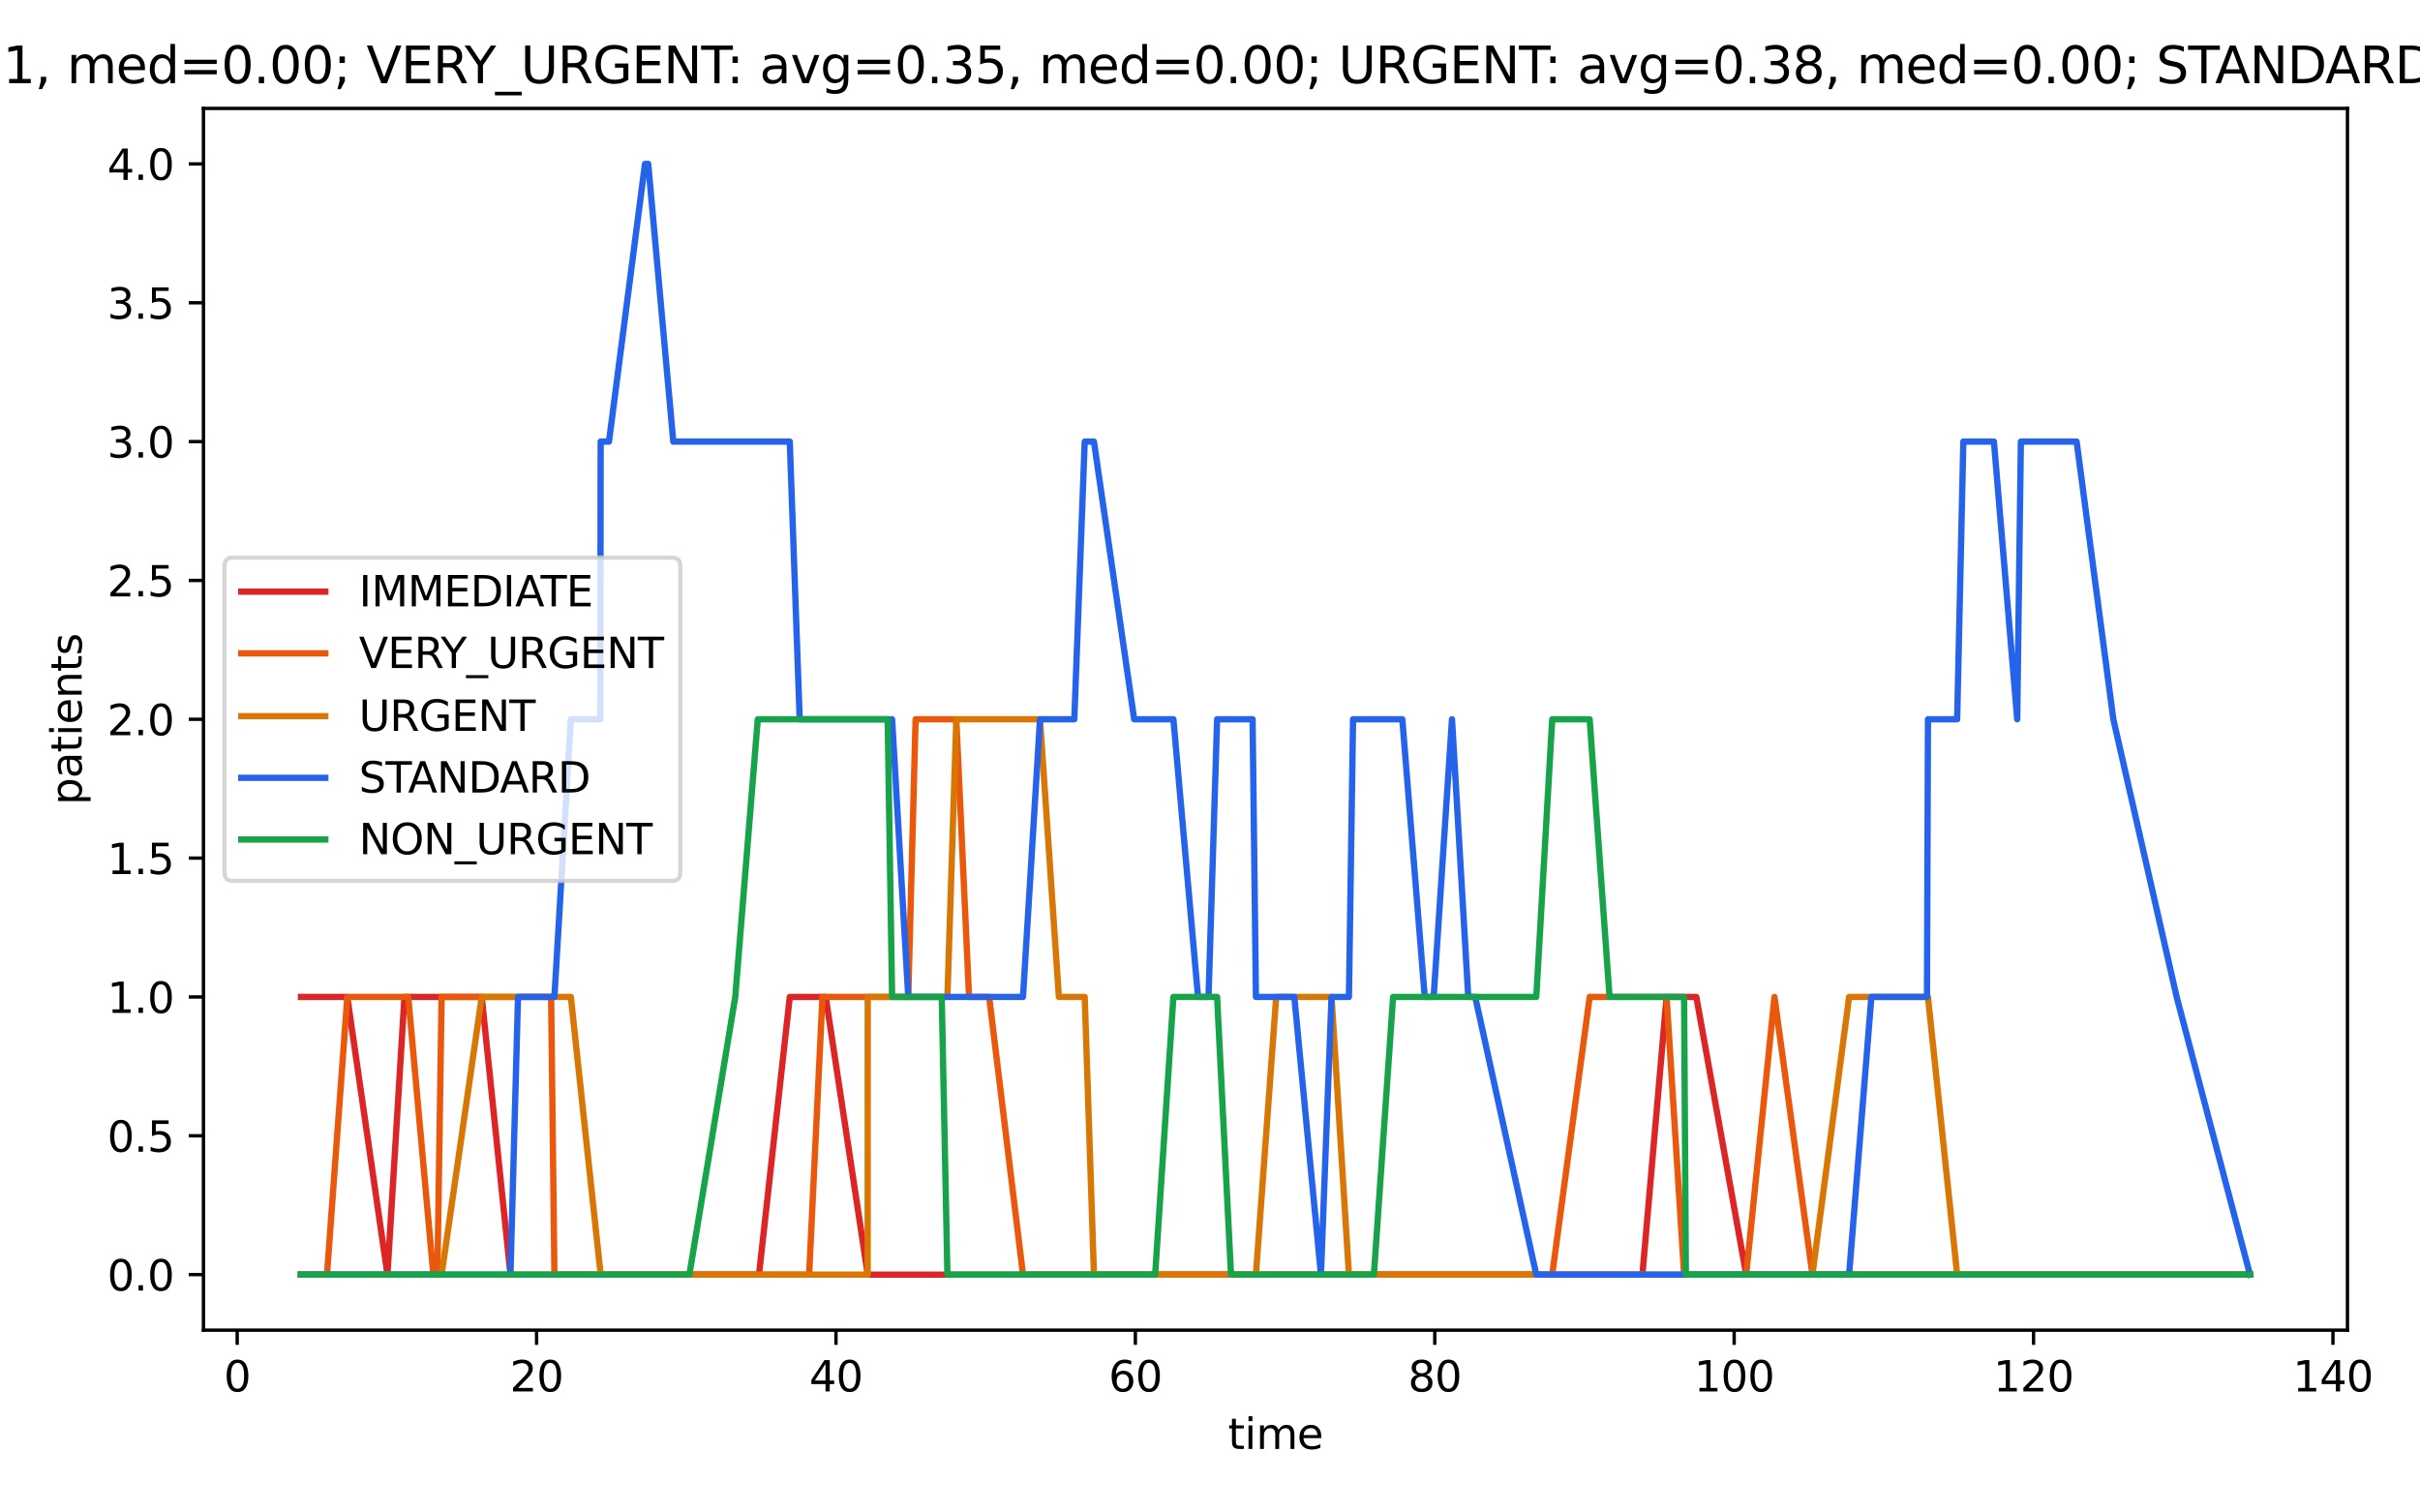 <?xml version="1.0" encoding="utf-8" standalone="no"?>
<!DOCTYPE svg PUBLIC "-//W3C//DTD SVG 1.1//EN"
  "http://www.w3.org/Graphics/SVG/1.1/DTD/svg11.dtd">
<svg xmlns:xlink="http://www.w3.org/1999/xlink" width="576pt" height="360pt" viewBox="0 0 576 360" xmlns="http://www.w3.org/2000/svg" version="1.1">
 <defs>
  <style type="text/css">*{stroke-linejoin: round; stroke-linecap: butt}</style>
 </defs>
 <g id="figure_1">
  <g id="patch_1">
   <path d="M 0 360 
L 576 360 
L 576 0 
L 0 0 
z
" style="fill: #ffffff"/>
  </g>
  <g id="axes_1">
   <g id="patch_2">
    <path d="M 48.425 316.6 
L 558.732 316.6 
L 558.732 25.8 
L 48.425 25.8 
z
" style="fill: #ffffff"/>
   </g>
   <g id="matplotlib.axis_1">
    <g id="xtick_1">
     <g id="line2d_1">
      <defs>
       <path id="m3689a5c593" d="M 0 0 
L 0 3.5 
" style="stroke: #000000; stroke-width: 0.8"/>
      </defs>
      <g>
       <use xlink:href="#m3689a5c593" x="56.456" y="316.6" style="stroke: #000000; stroke-width: 0.8"/>
      </g>
     </g>
     <g id="text_1">
      <!-- 0 -->
      <g transform="translate(53.275 331.198) scale(0.1 -0.1)">
       <defs>
        <path id="DejaVuSans-30" d="M 2034 4250 
Q 1547 4250 1301 3770 
Q 1056 3291 1056 2328 
Q 1056 1369 1301 889 
Q 1547 409 2034 409 
Q 2525 409 2770 889 
Q 3016 1369 3016 2328 
Q 3016 3291 2770 3770 
Q 2525 4250 2034 4250 
z
M 2034 4750 
Q 2819 4750 3233 4129 
Q 3647 3509 3647 2328 
Q 3647 1150 3233 529 
Q 2819 -91 2034 -91 
Q 1250 -91 836 529 
Q 422 1150 422 2328 
Q 422 3509 836 4129 
Q 1250 4750 2034 4750 
z
" transform="scale(0.016)"/>
       </defs>
       <use xlink:href="#DejaVuSans-30"/>
      </g>
     </g>
    </g>
    <g id="xtick_2">
     <g id="line2d_2">
      <g>
       <use xlink:href="#m3689a5c593" x="127.717" y="316.6" style="stroke: #000000; stroke-width: 0.8"/>
      </g>
     </g>
     <g id="text_2">
      <!-- 20 -->
      <g transform="translate(121.354 331.198) scale(0.1 -0.1)">
       <defs>
        <path id="DejaVuSans-32" d="M 1228 531 
L 3431 531 
L 3431 0 
L 469 0 
L 469 531 
Q 828 903 1448 1529 
Q 2069 2156 2228 2338 
Q 2531 2678 2651 2914 
Q 2772 3150 2772 3378 
Q 2772 3750 2511 3984 
Q 2250 4219 1831 4219 
Q 1534 4219 1204 4116 
Q 875 4013 500 3803 
L 500 4441 
Q 881 4594 1212 4672 
Q 1544 4750 1819 4750 
Q 2544 4750 2975 4387 
Q 3406 4025 3406 3419 
Q 3406 3131 3298 2873 
Q 3191 2616 2906 2266 
Q 2828 2175 2409 1742 
Q 1991 1309 1228 531 
z
" transform="scale(0.016)"/>
       </defs>
       <use xlink:href="#DejaVuSans-32"/>
       <use xlink:href="#DejaVuSans-30" x="63.623"/>
      </g>
     </g>
    </g>
    <g id="xtick_3">
     <g id="line2d_3">
      <g>
       <use xlink:href="#m3689a5c593" x="198.977" y="316.6" style="stroke: #000000; stroke-width: 0.8"/>
      </g>
     </g>
     <g id="text_3">
      <!-- 40 -->
      <g transform="translate(192.615 331.198) scale(0.1 -0.1)">
       <defs>
        <path id="DejaVuSans-34" d="M 2419 4116 
L 825 1625 
L 2419 1625 
L 2419 4116 
z
M 2253 4666 
L 3047 4666 
L 3047 1625 
L 3713 1625 
L 3713 1100 
L 3047 1100 
L 3047 0 
L 2419 0 
L 2419 1100 
L 313 1100 
L 313 1709 
L 2253 4666 
z
" transform="scale(0.016)"/>
       </defs>
       <use xlink:href="#DejaVuSans-34"/>
       <use xlink:href="#DejaVuSans-30" x="63.623"/>
      </g>
     </g>
    </g>
    <g id="xtick_4">
     <g id="line2d_4">
      <g>
       <use xlink:href="#m3689a5c593" x="270.238" y="316.6" style="stroke: #000000; stroke-width: 0.8"/>
      </g>
     </g>
     <g id="text_4">
      <!-- 60 -->
      <g transform="translate(263.875 331.198) scale(0.1 -0.1)">
       <defs>
        <path id="DejaVuSans-36" d="M 2113 2584 
Q 1688 2584 1439 2293 
Q 1191 2003 1191 1497 
Q 1191 994 1439 701 
Q 1688 409 2113 409 
Q 2538 409 2786 701 
Q 3034 994 3034 1497 
Q 3034 2003 2786 2293 
Q 2538 2584 2113 2584 
z
M 3366 4563 
L 3366 3988 
Q 3128 4100 2886 4159 
Q 2644 4219 2406 4219 
Q 1781 4219 1451 3797 
Q 1122 3375 1075 2522 
Q 1259 2794 1537 2939 
Q 1816 3084 2150 3084 
Q 2853 3084 3261 2657 
Q 3669 2231 3669 1497 
Q 3669 778 3244 343 
Q 2819 -91 2113 -91 
Q 1303 -91 875 529 
Q 447 1150 447 2328 
Q 447 3434 972 4092 
Q 1497 4750 2381 4750 
Q 2619 4750 2861 4703 
Q 3103 4656 3366 4563 
z
" transform="scale(0.016)"/>
       </defs>
       <use xlink:href="#DejaVuSans-36"/>
       <use xlink:href="#DejaVuSans-30" x="63.623"/>
      </g>
     </g>
    </g>
    <g id="xtick_5">
     <g id="line2d_5">
      <g>
       <use xlink:href="#m3689a5c593" x="341.498" y="316.6" style="stroke: #000000; stroke-width: 0.8"/>
      </g>
     </g>
     <g id="text_5">
      <!-- 80 -->
      <g transform="translate(335.136 331.198) scale(0.1 -0.1)">
       <defs>
        <path id="DejaVuSans-38" d="M 2034 2216 
Q 1584 2216 1326 1975 
Q 1069 1734 1069 1313 
Q 1069 891 1326 650 
Q 1584 409 2034 409 
Q 2484 409 2743 651 
Q 3003 894 3003 1313 
Q 3003 1734 2745 1975 
Q 2488 2216 2034 2216 
z
M 1403 2484 
Q 997 2584 770 2862 
Q 544 3141 544 3541 
Q 544 4100 942 4425 
Q 1341 4750 2034 4750 
Q 2731 4750 3128 4425 
Q 3525 4100 3525 3541 
Q 3525 3141 3298 2862 
Q 3072 2584 2669 2484 
Q 3125 2378 3379 2068 
Q 3634 1759 3634 1313 
Q 3634 634 3220 271 
Q 2806 -91 2034 -91 
Q 1263 -91 848 271 
Q 434 634 434 1313 
Q 434 1759 690 2068 
Q 947 2378 1403 2484 
z
M 1172 3481 
Q 1172 3119 1398 2916 
Q 1625 2713 2034 2713 
Q 2441 2713 2670 2916 
Q 2900 3119 2900 3481 
Q 2900 3844 2670 4047 
Q 2441 4250 2034 4250 
Q 1625 4250 1398 4047 
Q 1172 3844 1172 3481 
z
" transform="scale(0.016)"/>
       </defs>
       <use xlink:href="#DejaVuSans-38"/>
       <use xlink:href="#DejaVuSans-30" x="63.623"/>
      </g>
     </g>
    </g>
    <g id="xtick_6">
     <g id="line2d_6">
      <g>
       <use xlink:href="#m3689a5c593" x="412.759" y="316.6" style="stroke: #000000; stroke-width: 0.8"/>
      </g>
     </g>
     <g id="text_6">
      <!-- 100 -->
      <g transform="translate(403.215 331.198) scale(0.1 -0.1)">
       <defs>
        <path id="DejaVuSans-31" d="M 794 531 
L 1825 531 
L 1825 4091 
L 703 3866 
L 703 4441 
L 1819 4666 
L 2450 4666 
L 2450 531 
L 3481 531 
L 3481 0 
L 794 0 
L 794 531 
z
" transform="scale(0.016)"/>
       </defs>
       <use xlink:href="#DejaVuSans-31"/>
       <use xlink:href="#DejaVuSans-30" x="63.623"/>
       <use xlink:href="#DejaVuSans-30" x="127.246"/>
      </g>
     </g>
    </g>
    <g id="xtick_7">
     <g id="line2d_7">
      <g>
       <use xlink:href="#m3689a5c593" x="484.02" y="316.6" style="stroke: #000000; stroke-width: 0.8"/>
      </g>
     </g>
     <g id="text_7">
      <!-- 120 -->
      <g transform="translate(474.476 331.198) scale(0.1 -0.1)">
       <use xlink:href="#DejaVuSans-31"/>
       <use xlink:href="#DejaVuSans-32" x="63.623"/>
       <use xlink:href="#DejaVuSans-30" x="127.246"/>
      </g>
     </g>
    </g>
    <g id="xtick_8">
     <g id="line2d_8">
      <g>
       <use xlink:href="#m3689a5c593" x="555.28" y="316.6" style="stroke: #000000; stroke-width: 0.8"/>
      </g>
     </g>
     <g id="text_8">
      <!-- 140 -->
      <g transform="translate(545.736 331.198) scale(0.1 -0.1)">
       <use xlink:href="#DejaVuSans-31"/>
       <use xlink:href="#DejaVuSans-34" x="63.623"/>
       <use xlink:href="#DejaVuSans-30" x="127.246"/>
      </g>
     </g>
    </g>
    <g id="text_9">
     <!-- time -->
     <g transform="translate(292.283 344.877) scale(0.1 -0.1)">
      <defs>
       <path id="DejaVuSans-74" d="M 1172 4494 
L 1172 3500 
L 2356 3500 
L 2356 3053 
L 1172 3053 
L 1172 1153 
Q 1172 725 1289 603 
Q 1406 481 1766 481 
L 2356 481 
L 2356 0 
L 1766 0 
Q 1100 0 847 248 
Q 594 497 594 1153 
L 594 3053 
L 172 3053 
L 172 3500 
L 594 3500 
L 594 4494 
L 1172 4494 
z
" transform="scale(0.016)"/>
       <path id="DejaVuSans-69" d="M 603 3500 
L 1178 3500 
L 1178 0 
L 603 0 
L 603 3500 
z
M 603 4863 
L 1178 4863 
L 1178 4134 
L 603 4134 
L 603 4863 
z
" transform="scale(0.016)"/>
       <path id="DejaVuSans-6d" d="M 3328 2828 
Q 3544 3216 3844 3400 
Q 4144 3584 4550 3584 
Q 5097 3584 5394 3201 
Q 5691 2819 5691 2113 
L 5691 0 
L 5113 0 
L 5113 2094 
Q 5113 2597 4934 2840 
Q 4756 3084 4391 3084 
Q 3944 3084 3684 2787 
Q 3425 2491 3425 1978 
L 3425 0 
L 2847 0 
L 2847 2094 
Q 2847 2600 2669 2842 
Q 2491 3084 2119 3084 
Q 1678 3084 1418 2786 
Q 1159 2488 1159 1978 
L 1159 0 
L 581 0 
L 581 3500 
L 1159 3500 
L 1159 2956 
Q 1356 3278 1631 3431 
Q 1906 3584 2284 3584 
Q 2666 3584 2933 3390 
Q 3200 3197 3328 2828 
z
" transform="scale(0.016)"/>
       <path id="DejaVuSans-65" d="M 3597 1894 
L 3597 1613 
L 953 1613 
Q 991 1019 1311 708 
Q 1631 397 2203 397 
Q 2534 397 2845 478 
Q 3156 559 3463 722 
L 3463 178 
Q 3153 47 2828 -22 
Q 2503 -91 2169 -91 
Q 1331 -91 842 396 
Q 353 884 353 1716 
Q 353 2575 817 3079 
Q 1281 3584 2069 3584 
Q 2775 3584 3186 3129 
Q 3597 2675 3597 1894 
z
M 3022 2063 
Q 3016 2534 2758 2815 
Q 2500 3097 2075 3097 
Q 1594 3097 1305 2825 
Q 1016 2553 972 2059 
L 3022 2063 
z
" transform="scale(0.016)"/>
      </defs>
      <use xlink:href="#DejaVuSans-74"/>
      <use xlink:href="#DejaVuSans-69" x="39.209"/>
      <use xlink:href="#DejaVuSans-6d" x="66.992"/>
      <use xlink:href="#DejaVuSans-65" x="164.404"/>
     </g>
    </g>
   </g>
   <g id="matplotlib.axis_2">
    <g id="ytick_1">
     <g id="line2d_9">
      <defs>
       <path id="m02f6813d92" d="M 0 0 
L -3.5 0 
" style="stroke: #000000; stroke-width: 0.8"/>
      </defs>
      <g>
       <use xlink:href="#m02f6813d92" x="48.425" y="303.382" style="stroke: #000000; stroke-width: 0.8"/>
      </g>
     </g>
     <g id="text_10">
      <!-- 0.0 -->
      <g transform="translate(25.522 307.181) scale(0.1 -0.1)">
       <defs>
        <path id="DejaVuSans-2e" d="M 684 794 
L 1344 794 
L 1344 0 
L 684 0 
L 684 794 
z
" transform="scale(0.016)"/>
       </defs>
       <use xlink:href="#DejaVuSans-30"/>
       <use xlink:href="#DejaVuSans-2e" x="63.623"/>
       <use xlink:href="#DejaVuSans-30" x="95.41"/>
      </g>
     </g>
    </g>
    <g id="ytick_2">
     <g id="line2d_10">
      <g>
       <use xlink:href="#m02f6813d92" x="48.425" y="270.336" style="stroke: #000000; stroke-width: 0.8"/>
      </g>
     </g>
     <g id="text_11">
      <!-- 0.5 -->
      <g transform="translate(25.522 274.136) scale(0.1 -0.1)">
       <defs>
        <path id="DejaVuSans-35" d="M 691 4666 
L 3169 4666 
L 3169 4134 
L 1269 4134 
L 1269 2991 
Q 1406 3038 1543 3061 
Q 1681 3084 1819 3084 
Q 2600 3084 3056 2656 
Q 3513 2228 3513 1497 
Q 3513 744 3044 326 
Q 2575 -91 1722 -91 
Q 1428 -91 1123 -41 
Q 819 9 494 109 
L 494 744 
Q 775 591 1075 516 
Q 1375 441 1709 441 
Q 2250 441 2565 725 
Q 2881 1009 2881 1497 
Q 2881 1984 2565 2268 
Q 2250 2553 1709 2553 
Q 1456 2553 1204 2497 
Q 953 2441 691 2322 
L 691 4666 
z
" transform="scale(0.016)"/>
       </defs>
       <use xlink:href="#DejaVuSans-30"/>
       <use xlink:href="#DejaVuSans-2e" x="63.623"/>
       <use xlink:href="#DejaVuSans-35" x="95.41"/>
      </g>
     </g>
    </g>
    <g id="ytick_3">
     <g id="line2d_11">
      <g>
       <use xlink:href="#m02f6813d92" x="48.425" y="237.291" style="stroke: #000000; stroke-width: 0.8"/>
      </g>
     </g>
     <g id="text_12">
      <!-- 1.0 -->
      <g transform="translate(25.522 241.09) scale(0.1 -0.1)">
       <use xlink:href="#DejaVuSans-31"/>
       <use xlink:href="#DejaVuSans-2e" x="63.623"/>
       <use xlink:href="#DejaVuSans-30" x="95.41"/>
      </g>
     </g>
    </g>
    <g id="ytick_4">
     <g id="line2d_12">
      <g>
       <use xlink:href="#m02f6813d92" x="48.425" y="204.245" style="stroke: #000000; stroke-width: 0.8"/>
      </g>
     </g>
     <g id="text_13">
      <!-- 1.5 -->
      <g transform="translate(25.522 208.045) scale(0.1 -0.1)">
       <use xlink:href="#DejaVuSans-31"/>
       <use xlink:href="#DejaVuSans-2e" x="63.623"/>
       <use xlink:href="#DejaVuSans-35" x="95.41"/>
      </g>
     </g>
    </g>
    <g id="ytick_5">
     <g id="line2d_13">
      <g>
       <use xlink:href="#m02f6813d92" x="48.425" y="171.2" style="stroke: #000000; stroke-width: 0.8"/>
      </g>
     </g>
     <g id="text_14">
      <!-- 2.0 -->
      <g transform="translate(25.522 174.999) scale(0.1 -0.1)">
       <use xlink:href="#DejaVuSans-32"/>
       <use xlink:href="#DejaVuSans-2e" x="63.623"/>
       <use xlink:href="#DejaVuSans-30" x="95.41"/>
      </g>
     </g>
    </g>
    <g id="ytick_6">
     <g id="line2d_14">
      <g>
       <use xlink:href="#m02f6813d92" x="48.425" y="138.155" style="stroke: #000000; stroke-width: 0.8"/>
      </g>
     </g>
     <g id="text_15">
      <!-- 2.5 -->
      <g transform="translate(25.522 141.954) scale(0.1 -0.1)">
       <use xlink:href="#DejaVuSans-32"/>
       <use xlink:href="#DejaVuSans-2e" x="63.623"/>
       <use xlink:href="#DejaVuSans-35" x="95.41"/>
      </g>
     </g>
    </g>
    <g id="ytick_7">
     <g id="line2d_15">
      <g>
       <use xlink:href="#m02f6813d92" x="48.425" y="105.109" style="stroke: #000000; stroke-width: 0.8"/>
      </g>
     </g>
     <g id="text_16">
      <!-- 3.0 -->
      <g transform="translate(25.522 108.908) scale(0.1 -0.1)">
       <defs>
        <path id="DejaVuSans-33" d="M 2597 2516 
Q 3050 2419 3304 2112 
Q 3559 1806 3559 1356 
Q 3559 666 3084 287 
Q 2609 -91 1734 -91 
Q 1441 -91 1130 -33 
Q 819 25 488 141 
L 488 750 
Q 750 597 1062 519 
Q 1375 441 1716 441 
Q 2309 441 2620 675 
Q 2931 909 2931 1356 
Q 2931 1769 2642 2001 
Q 2353 2234 1838 2234 
L 1294 2234 
L 1294 2753 
L 1863 2753 
Q 2328 2753 2575 2939 
Q 2822 3125 2822 3475 
Q 2822 3834 2567 4026 
Q 2313 4219 1838 4219 
Q 1578 4219 1281 4162 
Q 984 4106 628 3988 
L 628 4550 
Q 988 4650 1302 4700 
Q 1616 4750 1894 4750 
Q 2613 4750 3031 4423 
Q 3450 4097 3450 3541 
Q 3450 3153 3228 2886 
Q 3006 2619 2597 2516 
z
" transform="scale(0.016)"/>
       </defs>
       <use xlink:href="#DejaVuSans-33"/>
       <use xlink:href="#DejaVuSans-2e" x="63.623"/>
       <use xlink:href="#DejaVuSans-30" x="95.41"/>
      </g>
     </g>
    </g>
    <g id="ytick_8">
     <g id="line2d_16">
      <g>
       <use xlink:href="#m02f6813d92" x="48.425" y="72.064" style="stroke: #000000; stroke-width: 0.8"/>
      </g>
     </g>
     <g id="text_17">
      <!-- 3.5 -->
      <g transform="translate(25.522 75.863) scale(0.1 -0.1)">
       <use xlink:href="#DejaVuSans-33"/>
       <use xlink:href="#DejaVuSans-2e" x="63.623"/>
       <use xlink:href="#DejaVuSans-35" x="95.41"/>
      </g>
     </g>
    </g>
    <g id="ytick_9">
     <g id="line2d_17">
      <g>
       <use xlink:href="#m02f6813d92" x="48.425" y="39.018" style="stroke: #000000; stroke-width: 0.8"/>
      </g>
     </g>
     <g id="text_18">
      <!-- 4.0 -->
      <g transform="translate(25.522 42.817) scale(0.1 -0.1)">
       <use xlink:href="#DejaVuSans-34"/>
       <use xlink:href="#DejaVuSans-2e" x="63.623"/>
       <use xlink:href="#DejaVuSans-30" x="95.41"/>
      </g>
     </g>
    </g>
    <g id="text_19">
     <!-- patients -->
     <g transform="translate(19.442 191.598) rotate(-90) scale(0.1 -0.1)">
      <defs>
       <path id="DejaVuSans-70" d="M 1159 525 
L 1159 -1331 
L 581 -1331 
L 581 3500 
L 1159 3500 
L 1159 2969 
Q 1341 3281 1617 3432 
Q 1894 3584 2278 3584 
Q 2916 3584 3314 3078 
Q 3713 2572 3713 1747 
Q 3713 922 3314 415 
Q 2916 -91 2278 -91 
Q 1894 -91 1617 61 
Q 1341 213 1159 525 
z
M 3116 1747 
Q 3116 2381 2855 2742 
Q 2594 3103 2138 3103 
Q 1681 3103 1420 2742 
Q 1159 2381 1159 1747 
Q 1159 1113 1420 752 
Q 1681 391 2138 391 
Q 2594 391 2855 752 
Q 3116 1113 3116 1747 
z
" transform="scale(0.016)"/>
       <path id="DejaVuSans-61" d="M 2194 1759 
Q 1497 1759 1228 1600 
Q 959 1441 959 1056 
Q 959 750 1161 570 
Q 1363 391 1709 391 
Q 2188 391 2477 730 
Q 2766 1069 2766 1631 
L 2766 1759 
L 2194 1759 
z
M 3341 1997 
L 3341 0 
L 2766 0 
L 2766 531 
Q 2569 213 2275 61 
Q 1981 -91 1556 -91 
Q 1019 -91 701 211 
Q 384 513 384 1019 
Q 384 1609 779 1909 
Q 1175 2209 1959 2209 
L 2766 2209 
L 2766 2266 
Q 2766 2663 2505 2880 
Q 2244 3097 1772 3097 
Q 1472 3097 1187 3025 
Q 903 2953 641 2809 
L 641 3341 
Q 956 3463 1253 3523 
Q 1550 3584 1831 3584 
Q 2591 3584 2966 3190 
Q 3341 2797 3341 1997 
z
" transform="scale(0.016)"/>
       <path id="DejaVuSans-6e" d="M 3513 2113 
L 3513 0 
L 2938 0 
L 2938 2094 
Q 2938 2591 2744 2837 
Q 2550 3084 2163 3084 
Q 1697 3084 1428 2787 
Q 1159 2491 1159 1978 
L 1159 0 
L 581 0 
L 581 3500 
L 1159 3500 
L 1159 2956 
Q 1366 3272 1645 3428 
Q 1925 3584 2291 3584 
Q 2894 3584 3203 3211 
Q 3513 2838 3513 2113 
z
" transform="scale(0.016)"/>
       <path id="DejaVuSans-73" d="M 2834 3397 
L 2834 2853 
Q 2591 2978 2328 3040 
Q 2066 3103 1784 3103 
Q 1356 3103 1142 2972 
Q 928 2841 928 2578 
Q 928 2378 1081 2264 
Q 1234 2150 1697 2047 
L 1894 2003 
Q 2506 1872 2764 1633 
Q 3022 1394 3022 966 
Q 3022 478 2636 193 
Q 2250 -91 1575 -91 
Q 1294 -91 989 -36 
Q 684 19 347 128 
L 347 722 
Q 666 556 975 473 
Q 1284 391 1588 391 
Q 1994 391 2212 530 
Q 2431 669 2431 922 
Q 2431 1156 2273 1281 
Q 2116 1406 1581 1522 
L 1381 1569 
Q 847 1681 609 1914 
Q 372 2147 372 2553 
Q 372 3047 722 3315 
Q 1072 3584 1716 3584 
Q 2034 3584 2315 3537 
Q 2597 3491 2834 3397 
z
" transform="scale(0.016)"/>
      </defs>
      <use xlink:href="#DejaVuSans-70"/>
      <use xlink:href="#DejaVuSans-61" x="63.477"/>
      <use xlink:href="#DejaVuSans-74" x="124.756"/>
      <use xlink:href="#DejaVuSans-69" x="163.965"/>
      <use xlink:href="#DejaVuSans-65" x="191.748"/>
      <use xlink:href="#DejaVuSans-6e" x="253.271"/>
      <use xlink:href="#DejaVuSans-74" x="316.65"/>
      <use xlink:href="#DejaVuSans-73" x="355.859"/>
     </g>
    </g>
   </g>
   <g id="line2d_18">
    <path d="M 71.621 237.291 
L 82.66 237.291 
L 82.66 237.291 
L 92.215 303.382 
L 96.261 237.291 
L 96.261 237.291 
L 114.659 237.291 
L 114.659 237.291 
L 121.498 303.382 
L 121.498 303.382 
L 180.654 303.382 
L 180.654 303.382 
L 187.979 237.291 
L 187.979 237.291 
L 196.537 237.291 
L 196.537 237.291 
L 206.535 303.382 
L 206.535 303.382 
L 390.922 303.382 
L 390.922 303.382 
L 396.675 237.291 
L 396.675 237.291 
L 403.755 237.291 
L 403.755 237.291 
L 415.625 303.382 
L 535.536 303.382 
L 535.536 303.382 
" clip-path="url(#p9d374c354e)" style="fill: none; stroke: #dc2626; stroke-width: 1.5; stroke-linecap: square"/>
   </g>
   <g id="line2d_19">
    <path d="M 71.621 303.382 
L 77.829 303.382 
L 77.829 303.382 
L 82.66 237.291 
L 82.66 237.291 
L 97.17 237.291 
L 97.17 237.291 
L 103.141 303.382 
L 104.111 303.382 
L 104.111 303.382 
L 105.109 237.291 
L 105.109 237.291 
L 131.176 237.291 
L 131.176 237.291 
L 131.962 303.382 
L 131.962 303.382 
L 192.587 303.382 
L 192.587 303.382 
L 195.754 237.291 
L 195.754 237.291 
L 216.182 237.291 
L 216.182 237.291 
L 217.925 171.2 
L 217.925 171.2 
L 227.617 171.2 
L 227.617 171.2 
L 230.652 237.291 
L 230.652 237.291 
L 235.438 237.291 
L 235.438 237.291 
L 243.489 303.382 
L 243.489 303.382 
L 369.453 303.382 
L 369.453 303.382 
L 378.366 237.291 
L 378.366 237.291 
L 396.675 237.291 
L 396.675 237.291 
L 400.845 303.382 
L 415.625 303.382 
L 422.352 237.291 
L 422.352 237.291 
L 431.389 303.382 
L 535.536 303.382 
L 535.536 303.382 
" clip-path="url(#p9d374c354e)" style="fill: none; stroke: #ea580c; stroke-width: 1.5; stroke-linecap: square"/>
   </g>
   <g id="line2d_20">
    <path d="M 71.621 303.382 
L 105.109 303.382 
L 105.109 303.382 
L 114.659 237.291 
L 114.659 237.291 
L 135.87 237.291 
L 135.87 237.291 
L 142.968 303.382 
L 142.968 303.382 
L 206.523 303.382 
L 206.523 303.382 
L 206.535 237.291 
L 206.535 237.291 
L 225.501 237.291 
L 227.617 171.2 
L 227.617 171.2 
L 247.54 171.2 
L 247.54 171.2 
L 252.031 237.291 
L 252.031 237.291 
L 258.179 237.291 
L 258.179 237.291 
L 260.379 303.382 
L 260.379 303.382 
L 298.932 303.382 
L 303.753 237.291 
L 303.753 237.291 
L 316.925 237.291 
L 316.925 237.291 
L 321.068 303.382 
L 431.389 303.382 
L 440.119 237.291 
L 440.119 237.291 
L 458.886 237.291 
L 458.886 237.291 
L 465.837 303.382 
L 465.837 303.382 
L 535.536 303.382 
L 535.536 303.382 
" clip-path="url(#p9d374c354e)" style="fill: none; stroke: #d97706; stroke-width: 1.5; stroke-linecap: square"/>
   </g>
   <g id="line2d_21">
    <path d="M 71.621 303.382 
L 121.498 303.382 
L 121.498 303.382 
L 123.295 237.291 
L 123.295 237.291 
L 131.962 237.291 
L 131.962 237.291 
L 135.87 171.2 
L 135.87 171.2 
L 142.881 171.2 
L 142.881 171.2 
L 142.968 105.109 
L 142.968 105.109 
L 144.948 105.109 
L 144.948 105.109 
L 153.516 39.018 
L 153.516 39.018 
L 154.286 39.018 
L 154.286 39.018 
L 160.253 105.109 
L 160.253 105.109 
L 187.979 105.109 
L 187.979 105.109 
L 190.34 171.2 
L 190.34 171.2 
L 212.336 171.2 
L 216.182 237.291 
L 216.182 237.291 
L 243.489 237.291 
L 243.489 237.291 
L 247.54 171.2 
L 247.54 171.2 
L 255.705 171.2 
L 255.705 171.2 
L 258.179 105.109 
L 258.179 105.109 
L 260.379 105.109 
L 260.379 105.109 
L 269.955 171.2 
L 269.955 171.2 
L 279.288 171.2 
L 279.288 171.2 
L 285.152 237.291 
L 285.152 237.291 
L 287.648 237.291 
L 287.648 237.291 
L 289.693 171.2 
L 289.693 171.2 
L 298.137 171.2 
L 298.137 171.2 
L 298.932 237.291 
L 308.067 237.291 
L 308.067 237.291 
L 314.406 303.382 
L 316.925 237.291 
L 316.925 237.291 
L 321.068 237.291 
L 322.049 171.2 
L 322.049 171.2 
L 333.774 171.2 
L 333.774 171.2 
L 339.112 237.291 
L 339.112 237.291 
L 341.234 237.291 
L 341.234 237.291 
L 345.598 171.2 
L 345.598 171.2 
L 349.472 237.291 
L 351.126 237.291 
L 351.126 237.291 
L 365.657 303.382 
L 440.119 303.382 
L 440.119 303.382 
L 445.415 237.291 
L 445.415 237.291 
L 458.656 237.291 
L 458.656 237.291 
L 458.886 171.2 
L 458.886 171.2 
L 465.837 171.2 
L 465.837 171.2 
L 467.306 105.109 
L 467.306 105.109 
L 474.584 105.109 
L 474.584 105.109 
L 480.129 171.2 
L 480.129 171.2 
L 481.002 105.109 
L 481.002 105.109 
L 494.272 105.109 
L 494.272 105.109 
L 503.011 171.2 
L 503.011 171.2 
L 518.082 237.291 
L 518.082 237.291 
L 535.536 303.382 
L 535.536 303.382 
" clip-path="url(#p9d374c354e)" style="fill: none; stroke: #2563eb; stroke-width: 1.5; stroke-linecap: square"/>
   </g>
   <g id="line2d_22">
    <path d="M 71.621 303.382 
L 164.086 303.382 
L 164.086 303.382 
L 175.002 237.291 
L 175.002 237.291 
L 180.362 171.2 
L 180.362 171.2 
L 211.28 171.2 
L 211.28 171.2 
L 212.336 237.291 
L 224.151 237.291 
L 224.151 237.291 
L 225.501 303.382 
L 274.945 303.382 
L 274.945 303.382 
L 279.288 237.291 
L 279.288 237.291 
L 289.693 237.291 
L 289.693 237.291 
L 293 303.382 
L 327.015 303.382 
L 327.015 303.382 
L 331.577 237.291 
L 331.577 237.291 
L 365.657 237.291 
L 369.453 171.2 
L 369.453 171.2 
L 378.366 171.2 
L 378.366 171.2 
L 383.101 237.291 
L 400.845 237.291 
L 401.262 303.382 
L 535.536 303.382 
L 535.536 303.382 
" clip-path="url(#p9d374c354e)" style="fill: none; stroke: #16a34a; stroke-width: 1.5; stroke-linecap: square"/>
   </g>
   <g id="patch_3">
    <path d="M 48.425 316.6 
L 48.425 25.8 
" style="fill: none; stroke: #000000; stroke-width: 0.8; stroke-linejoin: miter; stroke-linecap: square"/>
   </g>
   <g id="patch_4">
    <path d="M 558.732 316.6 
L 558.732 25.8 
" style="fill: none; stroke: #000000; stroke-width: 0.8; stroke-linejoin: miter; stroke-linecap: square"/>
   </g>
   <g id="patch_5">
    <path d="M 48.425 316.6 
L 558.732 316.6 
" style="fill: none; stroke: #000000; stroke-width: 0.8; stroke-linejoin: miter; stroke-linecap: square"/>
   </g>
   <g id="patch_6">
    <path d="M 48.425 25.8 
L 558.732 25.8 
" style="fill: none; stroke: #000000; stroke-width: 0.8; stroke-linejoin: miter; stroke-linecap: square"/>
   </g>
   <g id="text_20">
    <!-- System Load By Priority Over Time (IMMEDIATE: avg=0.21, med=0.00; VERY_URGENT: avg=0.35, med=0.00; URGENT: avg=0.38, med=0.00; STANDARD: avg=1.46, med=1.00; NON_URGENT: avg=0.51, med=0.00) -->
    <g transform="translate(-342.596 19.8) scale(0.12 -0.12)">
     <defs>
      <path id="DejaVuSans-53" d="M 3425 4513 
L 3425 3897 
Q 3066 4069 2747 4153 
Q 2428 4238 2131 4238 
Q 1616 4238 1336 4038 
Q 1056 3838 1056 3469 
Q 1056 3159 1242 3001 
Q 1428 2844 1947 2747 
L 2328 2669 
Q 3034 2534 3370 2195 
Q 3706 1856 3706 1288 
Q 3706 609 3251 259 
Q 2797 -91 1919 -91 
Q 1588 -91 1214 -16 
Q 841 59 441 206 
L 441 856 
Q 825 641 1194 531 
Q 1563 422 1919 422 
Q 2459 422 2753 634 
Q 3047 847 3047 1241 
Q 3047 1584 2836 1778 
Q 2625 1972 2144 2069 
L 1759 2144 
Q 1053 2284 737 2584 
Q 422 2884 422 3419 
Q 422 4038 858 4394 
Q 1294 4750 2059 4750 
Q 2388 4750 2728 4690 
Q 3069 4631 3425 4513 
z
" transform="scale(0.016)"/>
      <path id="DejaVuSans-79" d="M 2059 -325 
Q 1816 -950 1584 -1140 
Q 1353 -1331 966 -1331 
L 506 -1331 
L 506 -850 
L 844 -850 
Q 1081 -850 1212 -737 
Q 1344 -625 1503 -206 
L 1606 56 
L 191 3500 
L 800 3500 
L 1894 763 
L 2988 3500 
L 3597 3500 
L 2059 -325 
z
" transform="scale(0.016)"/>
      <path id="DejaVuSans-20" transform="scale(0.016)"/>
      <path id="DejaVuSans-4c" d="M 628 4666 
L 1259 4666 
L 1259 531 
L 3531 531 
L 3531 0 
L 628 0 
L 628 4666 
z
" transform="scale(0.016)"/>
      <path id="DejaVuSans-6f" d="M 1959 3097 
Q 1497 3097 1228 2736 
Q 959 2375 959 1747 
Q 959 1119 1226 758 
Q 1494 397 1959 397 
Q 2419 397 2687 759 
Q 2956 1122 2956 1747 
Q 2956 2369 2687 2733 
Q 2419 3097 1959 3097 
z
M 1959 3584 
Q 2709 3584 3137 3096 
Q 3566 2609 3566 1747 
Q 3566 888 3137 398 
Q 2709 -91 1959 -91 
Q 1206 -91 779 398 
Q 353 888 353 1747 
Q 353 2609 779 3096 
Q 1206 3584 1959 3584 
z
" transform="scale(0.016)"/>
      <path id="DejaVuSans-64" d="M 2906 2969 
L 2906 4863 
L 3481 4863 
L 3481 0 
L 2906 0 
L 2906 525 
Q 2725 213 2448 61 
Q 2172 -91 1784 -91 
Q 1150 -91 751 415 
Q 353 922 353 1747 
Q 353 2572 751 3078 
Q 1150 3584 1784 3584 
Q 2172 3584 2448 3432 
Q 2725 3281 2906 2969 
z
M 947 1747 
Q 947 1113 1208 752 
Q 1469 391 1925 391 
Q 2381 391 2643 752 
Q 2906 1113 2906 1747 
Q 2906 2381 2643 2742 
Q 2381 3103 1925 3103 
Q 1469 3103 1208 2742 
Q 947 2381 947 1747 
z
" transform="scale(0.016)"/>
      <path id="DejaVuSans-42" d="M 1259 2228 
L 1259 519 
L 2272 519 
Q 2781 519 3026 730 
Q 3272 941 3272 1375 
Q 3272 1813 3026 2020 
Q 2781 2228 2272 2228 
L 1259 2228 
z
M 1259 4147 
L 1259 2741 
L 2194 2741 
Q 2656 2741 2882 2914 
Q 3109 3088 3109 3444 
Q 3109 3797 2882 3972 
Q 2656 4147 2194 4147 
L 1259 4147 
z
M 628 4666 
L 2241 4666 
Q 2963 4666 3353 4366 
Q 3744 4066 3744 3513 
Q 3744 3084 3544 2831 
Q 3344 2578 2956 2516 
Q 3422 2416 3680 2098 
Q 3938 1781 3938 1306 
Q 3938 681 3513 340 
Q 3088 0 2303 0 
L 628 0 
L 628 4666 
z
" transform="scale(0.016)"/>
      <path id="DejaVuSans-50" d="M 1259 4147 
L 1259 2394 
L 2053 2394 
Q 2494 2394 2734 2622 
Q 2975 2850 2975 3272 
Q 2975 3691 2734 3919 
Q 2494 4147 2053 4147 
L 1259 4147 
z
M 628 4666 
L 2053 4666 
Q 2838 4666 3239 4311 
Q 3641 3956 3641 3272 
Q 3641 2581 3239 2228 
Q 2838 1875 2053 1875 
L 1259 1875 
L 1259 0 
L 628 0 
L 628 4666 
z
" transform="scale(0.016)"/>
      <path id="DejaVuSans-72" d="M 2631 2963 
Q 2534 3019 2420 3045 
Q 2306 3072 2169 3072 
Q 1681 3072 1420 2755 
Q 1159 2438 1159 1844 
L 1159 0 
L 581 0 
L 581 3500 
L 1159 3500 
L 1159 2956 
Q 1341 3275 1631 3429 
Q 1922 3584 2338 3584 
Q 2397 3584 2469 3576 
Q 2541 3569 2628 3553 
L 2631 2963 
z
" transform="scale(0.016)"/>
      <path id="DejaVuSans-4f" d="M 2522 4238 
Q 1834 4238 1429 3725 
Q 1025 3213 1025 2328 
Q 1025 1447 1429 934 
Q 1834 422 2522 422 
Q 3209 422 3611 934 
Q 4013 1447 4013 2328 
Q 4013 3213 3611 3725 
Q 3209 4238 2522 4238 
z
M 2522 4750 
Q 3503 4750 4090 4092 
Q 4678 3434 4678 2328 
Q 4678 1225 4090 567 
Q 3503 -91 2522 -91 
Q 1538 -91 948 565 
Q 359 1222 359 2328 
Q 359 3434 948 4092 
Q 1538 4750 2522 4750 
z
" transform="scale(0.016)"/>
      <path id="DejaVuSans-76" d="M 191 3500 
L 800 3500 
L 1894 563 
L 2988 3500 
L 3597 3500 
L 2284 0 
L 1503 0 
L 191 3500 
z
" transform="scale(0.016)"/>
      <path id="DejaVuSans-54" d="M -19 4666 
L 3928 4666 
L 3928 4134 
L 2272 4134 
L 2272 0 
L 1638 0 
L 1638 4134 
L -19 4134 
L -19 4666 
z
" transform="scale(0.016)"/>
      <path id="DejaVuSans-28" d="M 1984 4856 
Q 1566 4138 1362 3434 
Q 1159 2731 1159 2009 
Q 1159 1288 1364 580 
Q 1569 -128 1984 -844 
L 1484 -844 
Q 1016 -109 783 600 
Q 550 1309 550 2009 
Q 550 2706 781 3412 
Q 1013 4119 1484 4856 
L 1984 4856 
z
" transform="scale(0.016)"/>
      <path id="DejaVuSans-49" d="M 628 4666 
L 1259 4666 
L 1259 0 
L 628 0 
L 628 4666 
z
" transform="scale(0.016)"/>
      <path id="DejaVuSans-4d" d="M 628 4666 
L 1569 4666 
L 2759 1491 
L 3956 4666 
L 4897 4666 
L 4897 0 
L 4281 0 
L 4281 4097 
L 3078 897 
L 2444 897 
L 1241 4097 
L 1241 0 
L 628 0 
L 628 4666 
z
" transform="scale(0.016)"/>
      <path id="DejaVuSans-45" d="M 628 4666 
L 3578 4666 
L 3578 4134 
L 1259 4134 
L 1259 2753 
L 3481 2753 
L 3481 2222 
L 1259 2222 
L 1259 531 
L 3634 531 
L 3634 0 
L 628 0 
L 628 4666 
z
" transform="scale(0.016)"/>
      <path id="DejaVuSans-44" d="M 1259 4147 
L 1259 519 
L 2022 519 
Q 2988 519 3436 956 
Q 3884 1394 3884 2338 
Q 3884 3275 3436 3711 
Q 2988 4147 2022 4147 
L 1259 4147 
z
M 628 4666 
L 1925 4666 
Q 3281 4666 3915 4102 
Q 4550 3538 4550 2338 
Q 4550 1131 3912 565 
Q 3275 0 1925 0 
L 628 0 
L 628 4666 
z
" transform="scale(0.016)"/>
      <path id="DejaVuSans-41" d="M 2188 4044 
L 1331 1722 
L 3047 1722 
L 2188 4044 
z
M 1831 4666 
L 2547 4666 
L 4325 0 
L 3669 0 
L 3244 1197 
L 1141 1197 
L 716 0 
L 50 0 
L 1831 4666 
z
" transform="scale(0.016)"/>
      <path id="DejaVuSans-3a" d="M 750 794 
L 1409 794 
L 1409 0 
L 750 0 
L 750 794 
z
M 750 3309 
L 1409 3309 
L 1409 2516 
L 750 2516 
L 750 3309 
z
" transform="scale(0.016)"/>
      <path id="DejaVuSans-67" d="M 2906 1791 
Q 2906 2416 2648 2759 
Q 2391 3103 1925 3103 
Q 1463 3103 1205 2759 
Q 947 2416 947 1791 
Q 947 1169 1205 825 
Q 1463 481 1925 481 
Q 2391 481 2648 825 
Q 2906 1169 2906 1791 
z
M 3481 434 
Q 3481 -459 3084 -895 
Q 2688 -1331 1869 -1331 
Q 1566 -1331 1297 -1286 
Q 1028 -1241 775 -1147 
L 775 -588 
Q 1028 -725 1275 -790 
Q 1522 -856 1778 -856 
Q 2344 -856 2625 -561 
Q 2906 -266 2906 331 
L 2906 616 
Q 2728 306 2450 153 
Q 2172 0 1784 0 
Q 1141 0 747 490 
Q 353 981 353 1791 
Q 353 2603 747 3093 
Q 1141 3584 1784 3584 
Q 2172 3584 2450 3431 
Q 2728 3278 2906 2969 
L 2906 3500 
L 3481 3500 
L 3481 434 
z
" transform="scale(0.016)"/>
      <path id="DejaVuSans-3d" d="M 678 2906 
L 4684 2906 
L 4684 2381 
L 678 2381 
L 678 2906 
z
M 678 1631 
L 4684 1631 
L 4684 1100 
L 678 1100 
L 678 1631 
z
" transform="scale(0.016)"/>
      <path id="DejaVuSans-2c" d="M 750 794 
L 1409 794 
L 1409 256 
L 897 -744 
L 494 -744 
L 750 256 
L 750 794 
z
" transform="scale(0.016)"/>
      <path id="DejaVuSans-3b" d="M 750 3309 
L 1409 3309 
L 1409 2516 
L 750 2516 
L 750 3309 
z
M 750 794 
L 1409 794 
L 1409 256 
L 897 -744 
L 494 -744 
L 750 256 
L 750 794 
z
" transform="scale(0.016)"/>
      <path id="DejaVuSans-56" d="M 1831 0 
L 50 4666 
L 709 4666 
L 2188 738 
L 3669 4666 
L 4325 4666 
L 2547 0 
L 1831 0 
z
" transform="scale(0.016)"/>
      <path id="DejaVuSans-52" d="M 2841 2188 
Q 3044 2119 3236 1894 
Q 3428 1669 3622 1275 
L 4263 0 
L 3584 0 
L 2988 1197 
Q 2756 1666 2539 1819 
Q 2322 1972 1947 1972 
L 1259 1972 
L 1259 0 
L 628 0 
L 628 4666 
L 2053 4666 
Q 2853 4666 3247 4331 
Q 3641 3997 3641 3322 
Q 3641 2881 3436 2590 
Q 3231 2300 2841 2188 
z
M 1259 4147 
L 1259 2491 
L 2053 2491 
Q 2509 2491 2742 2702 
Q 2975 2913 2975 3322 
Q 2975 3731 2742 3939 
Q 2509 4147 2053 4147 
L 1259 4147 
z
" transform="scale(0.016)"/>
      <path id="DejaVuSans-59" d="M -13 4666 
L 666 4666 
L 1959 2747 
L 3244 4666 
L 3922 4666 
L 2272 2222 
L 2272 0 
L 1638 0 
L 1638 2222 
L -13 4666 
z
" transform="scale(0.016)"/>
      <path id="DejaVuSans-5f" d="M 3263 -1063 
L 3263 -1509 
L -63 -1509 
L -63 -1063 
L 3263 -1063 
z
" transform="scale(0.016)"/>
      <path id="DejaVuSans-55" d="M 556 4666 
L 1191 4666 
L 1191 1831 
Q 1191 1081 1462 751 
Q 1734 422 2344 422 
Q 2950 422 3222 751 
Q 3494 1081 3494 1831 
L 3494 4666 
L 4128 4666 
L 4128 1753 
Q 4128 841 3676 375 
Q 3225 -91 2344 -91 
Q 1459 -91 1007 375 
Q 556 841 556 1753 
L 556 4666 
z
" transform="scale(0.016)"/>
      <path id="DejaVuSans-47" d="M 3809 666 
L 3809 1919 
L 2778 1919 
L 2778 2438 
L 4434 2438 
L 4434 434 
Q 4069 175 3628 42 
Q 3188 -91 2688 -91 
Q 1594 -91 976 548 
Q 359 1188 359 2328 
Q 359 3472 976 4111 
Q 1594 4750 2688 4750 
Q 3144 4750 3555 4637 
Q 3966 4525 4313 4306 
L 4313 3634 
Q 3963 3931 3569 4081 
Q 3175 4231 2741 4231 
Q 1884 4231 1454 3753 
Q 1025 3275 1025 2328 
Q 1025 1384 1454 906 
Q 1884 428 2741 428 
Q 3075 428 3337 486 
Q 3600 544 3809 666 
z
" transform="scale(0.016)"/>
      <path id="DejaVuSans-4e" d="M 628 4666 
L 1478 4666 
L 3547 763 
L 3547 4666 
L 4159 4666 
L 4159 0 
L 3309 0 
L 1241 3903 
L 1241 0 
L 628 0 
L 628 4666 
z
" transform="scale(0.016)"/>
      <path id="DejaVuSans-29" d="M 513 4856 
L 1013 4856 
Q 1481 4119 1714 3412 
Q 1947 2706 1947 2009 
Q 1947 1309 1714 600 
Q 1481 -109 1013 -844 
L 513 -844 
Q 928 -128 1133 580 
Q 1338 1288 1338 2009 
Q 1338 2731 1133 3434 
Q 928 4138 513 4856 
z
" transform="scale(0.016)"/>
     </defs>
     <use xlink:href="#DejaVuSans-53"/>
     <use xlink:href="#DejaVuSans-79" x="63.477"/>
     <use xlink:href="#DejaVuSans-73" x="122.656"/>
     <use xlink:href="#DejaVuSans-74" x="174.756"/>
     <use xlink:href="#DejaVuSans-65" x="213.965"/>
     <use xlink:href="#DejaVuSans-6d" x="275.488"/>
     <use xlink:href="#DejaVuSans-20" x="372.9"/>
     <use xlink:href="#DejaVuSans-4c" x="404.688"/>
     <use xlink:href="#DejaVuSans-6f" x="458.65"/>
     <use xlink:href="#DejaVuSans-61" x="519.832"/>
     <use xlink:href="#DejaVuSans-64" x="581.111"/>
     <use xlink:href="#DejaVuSans-20" x="644.588"/>
     <use xlink:href="#DejaVuSans-42" x="676.375"/>
     <use xlink:href="#DejaVuSans-79" x="744.979"/>
     <use xlink:href="#DejaVuSans-20" x="804.158"/>
     <use xlink:href="#DejaVuSans-50" x="835.945"/>
     <use xlink:href="#DejaVuSans-72" x="894.498"/>
     <use xlink:href="#DejaVuSans-69" x="935.611"/>
     <use xlink:href="#DejaVuSans-6f" x="963.395"/>
     <use xlink:href="#DejaVuSans-72" x="1024.576"/>
     <use xlink:href="#DejaVuSans-69" x="1065.689"/>
     <use xlink:href="#DejaVuSans-74" x="1093.473"/>
     <use xlink:href="#DejaVuSans-79" x="1132.682"/>
     <use xlink:href="#DejaVuSans-20" x="1191.861"/>
     <use xlink:href="#DejaVuSans-4f" x="1223.648"/>
     <use xlink:href="#DejaVuSans-76" x="1302.359"/>
     <use xlink:href="#DejaVuSans-65" x="1361.539"/>
     <use xlink:href="#DejaVuSans-72" x="1423.062"/>
     <use xlink:href="#DejaVuSans-20" x="1464.176"/>
     <use xlink:href="#DejaVuSans-54" x="1495.963"/>
     <use xlink:href="#DejaVuSans-69" x="1553.922"/>
     <use xlink:href="#DejaVuSans-6d" x="1581.705"/>
     <use xlink:href="#DejaVuSans-65" x="1679.117"/>
     <use xlink:href="#DejaVuSans-20" x="1740.641"/>
     <use xlink:href="#DejaVuSans-28" x="1772.428"/>
     <use xlink:href="#DejaVuSans-49" x="1811.441"/>
     <use xlink:href="#DejaVuSans-4d" x="1840.934"/>
     <use xlink:href="#DejaVuSans-4d" x="1927.213"/>
     <use xlink:href="#DejaVuSans-45" x="2013.492"/>
     <use xlink:href="#DejaVuSans-44" x="2076.676"/>
     <use xlink:href="#DejaVuSans-49" x="2153.678"/>
     <use xlink:href="#DejaVuSans-41" x="2183.17"/>
     <use xlink:href="#DejaVuSans-54" x="2243.828"/>
     <use xlink:href="#DejaVuSans-45" x="2304.912"/>
     <use xlink:href="#DejaVuSans-3a" x="2368.096"/>
     <use xlink:href="#DejaVuSans-20" x="2401.787"/>
     <use xlink:href="#DejaVuSans-61" x="2433.574"/>
     <use xlink:href="#DejaVuSans-76" x="2494.854"/>
     <use xlink:href="#DejaVuSans-67" x="2554.033"/>
     <use xlink:href="#DejaVuSans-3d" x="2617.51"/>
     <use xlink:href="#DejaVuSans-30" x="2701.299"/>
     <use xlink:href="#DejaVuSans-2e" x="2764.922"/>
     <use xlink:href="#DejaVuSans-32" x="2796.709"/>
     <use xlink:href="#DejaVuSans-31" x="2860.332"/>
     <use xlink:href="#DejaVuSans-2c" x="2923.955"/>
     <use xlink:href="#DejaVuSans-20" x="2955.742"/>
     <use xlink:href="#DejaVuSans-6d" x="2987.529"/>
     <use xlink:href="#DejaVuSans-65" x="3084.941"/>
     <use xlink:href="#DejaVuSans-64" x="3146.465"/>
     <use xlink:href="#DejaVuSans-3d" x="3209.941"/>
     <use xlink:href="#DejaVuSans-30" x="3293.73"/>
     <use xlink:href="#DejaVuSans-2e" x="3357.354"/>
     <use xlink:href="#DejaVuSans-30" x="3389.141"/>
     <use xlink:href="#DejaVuSans-30" x="3452.764"/>
     <use xlink:href="#DejaVuSans-3b" x="3516.387"/>
     <use xlink:href="#DejaVuSans-20" x="3550.078"/>
     <use xlink:href="#DejaVuSans-56" x="3581.865"/>
     <use xlink:href="#DejaVuSans-45" x="3650.273"/>
     <use xlink:href="#DejaVuSans-52" x="3713.457"/>
     <use xlink:href="#DejaVuSans-59" x="3776.564"/>
     <use xlink:href="#DejaVuSans-5f" x="3837.648"/>
     <use xlink:href="#DejaVuSans-55" x="3887.648"/>
     <use xlink:href="#DejaVuSans-52" x="3960.842"/>
     <use xlink:href="#DejaVuSans-47" x="4030.324"/>
     <use xlink:href="#DejaVuSans-45" x="4107.814"/>
     <use xlink:href="#DejaVuSans-4e" x="4170.998"/>
     <use xlink:href="#DejaVuSans-54" x="4245.803"/>
     <use xlink:href="#DejaVuSans-3a" x="4295.887"/>
     <use xlink:href="#DejaVuSans-20" x="4329.578"/>
     <use xlink:href="#DejaVuSans-61" x="4361.365"/>
     <use xlink:href="#DejaVuSans-76" x="4422.645"/>
     <use xlink:href="#DejaVuSans-67" x="4481.824"/>
     <use xlink:href="#DejaVuSans-3d" x="4545.301"/>
     <use xlink:href="#DejaVuSans-30" x="4629.09"/>
     <use xlink:href="#DejaVuSans-2e" x="4692.713"/>
     <use xlink:href="#DejaVuSans-33" x="4724.5"/>
     <use xlink:href="#DejaVuSans-35" x="4788.123"/>
     <use xlink:href="#DejaVuSans-2c" x="4851.746"/>
     <use xlink:href="#DejaVuSans-20" x="4883.533"/>
     <use xlink:href="#DejaVuSans-6d" x="4915.32"/>
     <use xlink:href="#DejaVuSans-65" x="5012.732"/>
     <use xlink:href="#DejaVuSans-64" x="5074.256"/>
     <use xlink:href="#DejaVuSans-3d" x="5137.732"/>
     <use xlink:href="#DejaVuSans-30" x="5221.521"/>
     <use xlink:href="#DejaVuSans-2e" x="5285.145"/>
     <use xlink:href="#DejaVuSans-30" x="5316.932"/>
     <use xlink:href="#DejaVuSans-30" x="5380.555"/>
     <use xlink:href="#DejaVuSans-3b" x="5444.178"/>
     <use xlink:href="#DejaVuSans-20" x="5477.869"/>
     <use xlink:href="#DejaVuSans-55" x="5509.656"/>
     <use xlink:href="#DejaVuSans-52" x="5582.85"/>
     <use xlink:href="#DejaVuSans-47" x="5652.332"/>
     <use xlink:href="#DejaVuSans-45" x="5729.822"/>
     <use xlink:href="#DejaVuSans-4e" x="5793.006"/>
     <use xlink:href="#DejaVuSans-54" x="5867.811"/>
     <use xlink:href="#DejaVuSans-3a" x="5917.895"/>
     <use xlink:href="#DejaVuSans-20" x="5951.586"/>
     <use xlink:href="#DejaVuSans-61" x="5983.373"/>
     <use xlink:href="#DejaVuSans-76" x="6044.652"/>
     <use xlink:href="#DejaVuSans-67" x="6103.832"/>
     <use xlink:href="#DejaVuSans-3d" x="6167.309"/>
     <use xlink:href="#DejaVuSans-30" x="6251.098"/>
     <use xlink:href="#DejaVuSans-2e" x="6314.721"/>
     <use xlink:href="#DejaVuSans-33" x="6346.508"/>
     <use xlink:href="#DejaVuSans-38" x="6410.131"/>
     <use xlink:href="#DejaVuSans-2c" x="6473.754"/>
     <use xlink:href="#DejaVuSans-20" x="6505.541"/>
     <use xlink:href="#DejaVuSans-6d" x="6537.328"/>
     <use xlink:href="#DejaVuSans-65" x="6634.74"/>
     <use xlink:href="#DejaVuSans-64" x="6696.264"/>
     <use xlink:href="#DejaVuSans-3d" x="6759.74"/>
     <use xlink:href="#DejaVuSans-30" x="6843.529"/>
     <use xlink:href="#DejaVuSans-2e" x="6907.152"/>
     <use xlink:href="#DejaVuSans-30" x="6938.939"/>
     <use xlink:href="#DejaVuSans-30" x="7002.562"/>
     <use xlink:href="#DejaVuSans-3b" x="7066.186"/>
     <use xlink:href="#DejaVuSans-20" x="7099.877"/>
     <use xlink:href="#DejaVuSans-53" x="7131.664"/>
     <use xlink:href="#DejaVuSans-54" x="7195.141"/>
     <use xlink:href="#DejaVuSans-41" x="7248.475"/>
     <use xlink:href="#DejaVuSans-4e" x="7316.883"/>
     <use xlink:href="#DejaVuSans-44" x="7391.688"/>
     <use xlink:href="#DejaVuSans-41" x="7466.939"/>
     <use xlink:href="#DejaVuSans-52" x="7535.348"/>
     <use xlink:href="#DejaVuSans-44" x="7604.83"/>
     <use xlink:href="#DejaVuSans-3a" x="7681.832"/>
     <use xlink:href="#DejaVuSans-20" x="7715.523"/>
     <use xlink:href="#DejaVuSans-61" x="7747.311"/>
     <use xlink:href="#DejaVuSans-76" x="7808.59"/>
     <use xlink:href="#DejaVuSans-67" x="7867.77"/>
     <use xlink:href="#DejaVuSans-3d" x="7931.246"/>
     <use xlink:href="#DejaVuSans-31" x="8015.035"/>
     <use xlink:href="#DejaVuSans-2e" x="8078.658"/>
     <use xlink:href="#DejaVuSans-34" x="8110.445"/>
     <use xlink:href="#DejaVuSans-36" x="8174.068"/>
     <use xlink:href="#DejaVuSans-2c" x="8237.691"/>
     <use xlink:href="#DejaVuSans-20" x="8269.479"/>
     <use xlink:href="#DejaVuSans-6d" x="8301.266"/>
     <use xlink:href="#DejaVuSans-65" x="8398.678"/>
     <use xlink:href="#DejaVuSans-64" x="8460.201"/>
     <use xlink:href="#DejaVuSans-3d" x="8523.678"/>
     <use xlink:href="#DejaVuSans-31" x="8607.467"/>
     <use xlink:href="#DejaVuSans-2e" x="8671.09"/>
     <use xlink:href="#DejaVuSans-30" x="8702.877"/>
     <use xlink:href="#DejaVuSans-30" x="8766.5"/>
     <use xlink:href="#DejaVuSans-3b" x="8830.123"/>
     <use xlink:href="#DejaVuSans-20" x="8863.814"/>
     <use xlink:href="#DejaVuSans-4e" x="8895.602"/>
     <use xlink:href="#DejaVuSans-4f" x="8970.406"/>
     <use xlink:href="#DejaVuSans-4e" x="9049.117"/>
     <use xlink:href="#DejaVuSans-5f" x="9123.922"/>
     <use xlink:href="#DejaVuSans-55" x="9173.922"/>
     <use xlink:href="#DejaVuSans-52" x="9247.115"/>
     <use xlink:href="#DejaVuSans-47" x="9316.598"/>
     <use xlink:href="#DejaVuSans-45" x="9394.088"/>
     <use xlink:href="#DejaVuSans-4e" x="9457.271"/>
     <use xlink:href="#DejaVuSans-54" x="9532.076"/>
     <use xlink:href="#DejaVuSans-3a" x="9582.16"/>
     <use xlink:href="#DejaVuSans-20" x="9615.852"/>
     <use xlink:href="#DejaVuSans-61" x="9647.639"/>
     <use xlink:href="#DejaVuSans-76" x="9708.918"/>
     <use xlink:href="#DejaVuSans-67" x="9768.098"/>
     <use xlink:href="#DejaVuSans-3d" x="9831.574"/>
     <use xlink:href="#DejaVuSans-30" x="9915.363"/>
     <use xlink:href="#DejaVuSans-2e" x="9978.986"/>
     <use xlink:href="#DejaVuSans-35" x="10010.773"/>
     <use xlink:href="#DejaVuSans-31" x="10074.396"/>
     <use xlink:href="#DejaVuSans-2c" x="10138.02"/>
     <use xlink:href="#DejaVuSans-20" x="10169.807"/>
     <use xlink:href="#DejaVuSans-6d" x="10201.594"/>
     <use xlink:href="#DejaVuSans-65" x="10299.006"/>
     <use xlink:href="#DejaVuSans-64" x="10360.529"/>
     <use xlink:href="#DejaVuSans-3d" x="10424.006"/>
     <use xlink:href="#DejaVuSans-30" x="10507.795"/>
     <use xlink:href="#DejaVuSans-2e" x="10571.418"/>
     <use xlink:href="#DejaVuSans-30" x="10603.205"/>
     <use xlink:href="#DejaVuSans-30" x="10666.828"/>
     <use xlink:href="#DejaVuSans-29" x="10730.451"/>
    </g>
   </g>
   <g id="legend_1">
    <g id="patch_7">
     <path d="M 55.425 209.673 
L 159.927 209.673 
Q 161.927 209.673 161.927 207.673 
L 161.927 134.727 
Q 161.927 132.727 159.927 132.727 
L 55.425 132.727 
Q 53.425 132.727 53.425 134.727 
L 53.425 207.673 
Q 53.425 209.673 55.425 209.673 
z
" style="fill: #ffffff; opacity: 0.8; stroke: #cccccc; stroke-linejoin: miter"/>
    </g>
    <g id="line2d_23">
     <path d="M 57.425 140.825 
L 67.425 140.825 
L 77.425 140.825 
" style="fill: none; stroke: #dc2626; stroke-width: 1.5; stroke-linecap: square"/>
    </g>
    <g id="text_21">
     <!-- IMMEDIATE -->
     <g transform="translate(85.425 144.325) scale(0.1 -0.1)">
      <use xlink:href="#DejaVuSans-49"/>
      <use xlink:href="#DejaVuSans-4d" x="29.492"/>
      <use xlink:href="#DejaVuSans-4d" x="115.771"/>
      <use xlink:href="#DejaVuSans-45" x="202.051"/>
      <use xlink:href="#DejaVuSans-44" x="265.234"/>
      <use xlink:href="#DejaVuSans-49" x="342.236"/>
      <use xlink:href="#DejaVuSans-41" x="371.729"/>
      <use xlink:href="#DejaVuSans-54" x="432.387"/>
      <use xlink:href="#DejaVuSans-45" x="493.471"/>
     </g>
    </g>
    <g id="line2d_24">
     <path d="M 57.425 155.503 
L 67.425 155.503 
L 77.425 155.503 
" style="fill: none; stroke: #ea580c; stroke-width: 1.5; stroke-linecap: square"/>
    </g>
    <g id="text_22">
     <!-- VERY_URGENT -->
     <g transform="translate(85.425 159.003) scale(0.1 -0.1)">
      <use xlink:href="#DejaVuSans-56"/>
      <use xlink:href="#DejaVuSans-45" x="68.408"/>
      <use xlink:href="#DejaVuSans-52" x="131.592"/>
      <use xlink:href="#DejaVuSans-59" x="194.699"/>
      <use xlink:href="#DejaVuSans-5f" x="255.783"/>
      <use xlink:href="#DejaVuSans-55" x="305.783"/>
      <use xlink:href="#DejaVuSans-52" x="378.977"/>
      <use xlink:href="#DejaVuSans-47" x="448.459"/>
      <use xlink:href="#DejaVuSans-45" x="525.949"/>
      <use xlink:href="#DejaVuSans-4e" x="589.133"/>
      <use xlink:href="#DejaVuSans-54" x="663.938"/>
     </g>
    </g>
    <g id="line2d_25">
     <path d="M 57.425 170.459 
L 67.425 170.459 
L 77.425 170.459 
" style="fill: none; stroke: #d97706; stroke-width: 1.5; stroke-linecap: square"/>
    </g>
    <g id="text_23">
     <!-- URGENT -->
     <g transform="translate(85.425 173.959) scale(0.1 -0.1)">
      <use xlink:href="#DejaVuSans-55"/>
      <use xlink:href="#DejaVuSans-52" x="73.193"/>
      <use xlink:href="#DejaVuSans-47" x="142.676"/>
      <use xlink:href="#DejaVuSans-45" x="220.166"/>
      <use xlink:href="#DejaVuSans-4e" x="283.35"/>
      <use xlink:href="#DejaVuSans-54" x="358.154"/>
     </g>
    </g>
    <g id="line2d_26">
     <path d="M 57.425 185.137 
L 67.425 185.137 
L 77.425 185.137 
" style="fill: none; stroke: #2563eb; stroke-width: 1.5; stroke-linecap: square"/>
    </g>
    <g id="text_24">
     <!-- STANDARD -->
     <g transform="translate(85.425 188.637) scale(0.1 -0.1)">
      <use xlink:href="#DejaVuSans-53"/>
      <use xlink:href="#DejaVuSans-54" x="63.477"/>
      <use xlink:href="#DejaVuSans-41" x="116.811"/>
      <use xlink:href="#DejaVuSans-4e" x="185.219"/>
      <use xlink:href="#DejaVuSans-44" x="260.023"/>
      <use xlink:href="#DejaVuSans-41" x="335.275"/>
      <use xlink:href="#DejaVuSans-52" x="403.684"/>
      <use xlink:href="#DejaVuSans-44" x="473.166"/>
     </g>
    </g>
    <g id="line2d_27">
     <path d="M 57.425 199.816 
L 67.425 199.816 
L 77.425 199.816 
" style="fill: none; stroke: #16a34a; stroke-width: 1.5; stroke-linecap: square"/>
    </g>
    <g id="text_25">
     <!-- NON_URGENT -->
     <g transform="translate(85.425 203.316) scale(0.1 -0.1)">
      <use xlink:href="#DejaVuSans-4e"/>
      <use xlink:href="#DejaVuSans-4f" x="74.805"/>
      <use xlink:href="#DejaVuSans-4e" x="153.516"/>
      <use xlink:href="#DejaVuSans-5f" x="228.32"/>
      <use xlink:href="#DejaVuSans-55" x="278.32"/>
      <use xlink:href="#DejaVuSans-52" x="351.514"/>
      <use xlink:href="#DejaVuSans-47" x="420.996"/>
      <use xlink:href="#DejaVuSans-45" x="498.486"/>
      <use xlink:href="#DejaVuSans-4e" x="561.67"/>
      <use xlink:href="#DejaVuSans-54" x="636.475"/>
     </g>
    </g>
   </g>
  </g>
 </g>
 <defs>
  <clipPath id="p9d374c354e">
   <rect x="48.425" y="25.8" width="510.307" height="290.8"/>
  </clipPath>
 </defs>
</svg>
